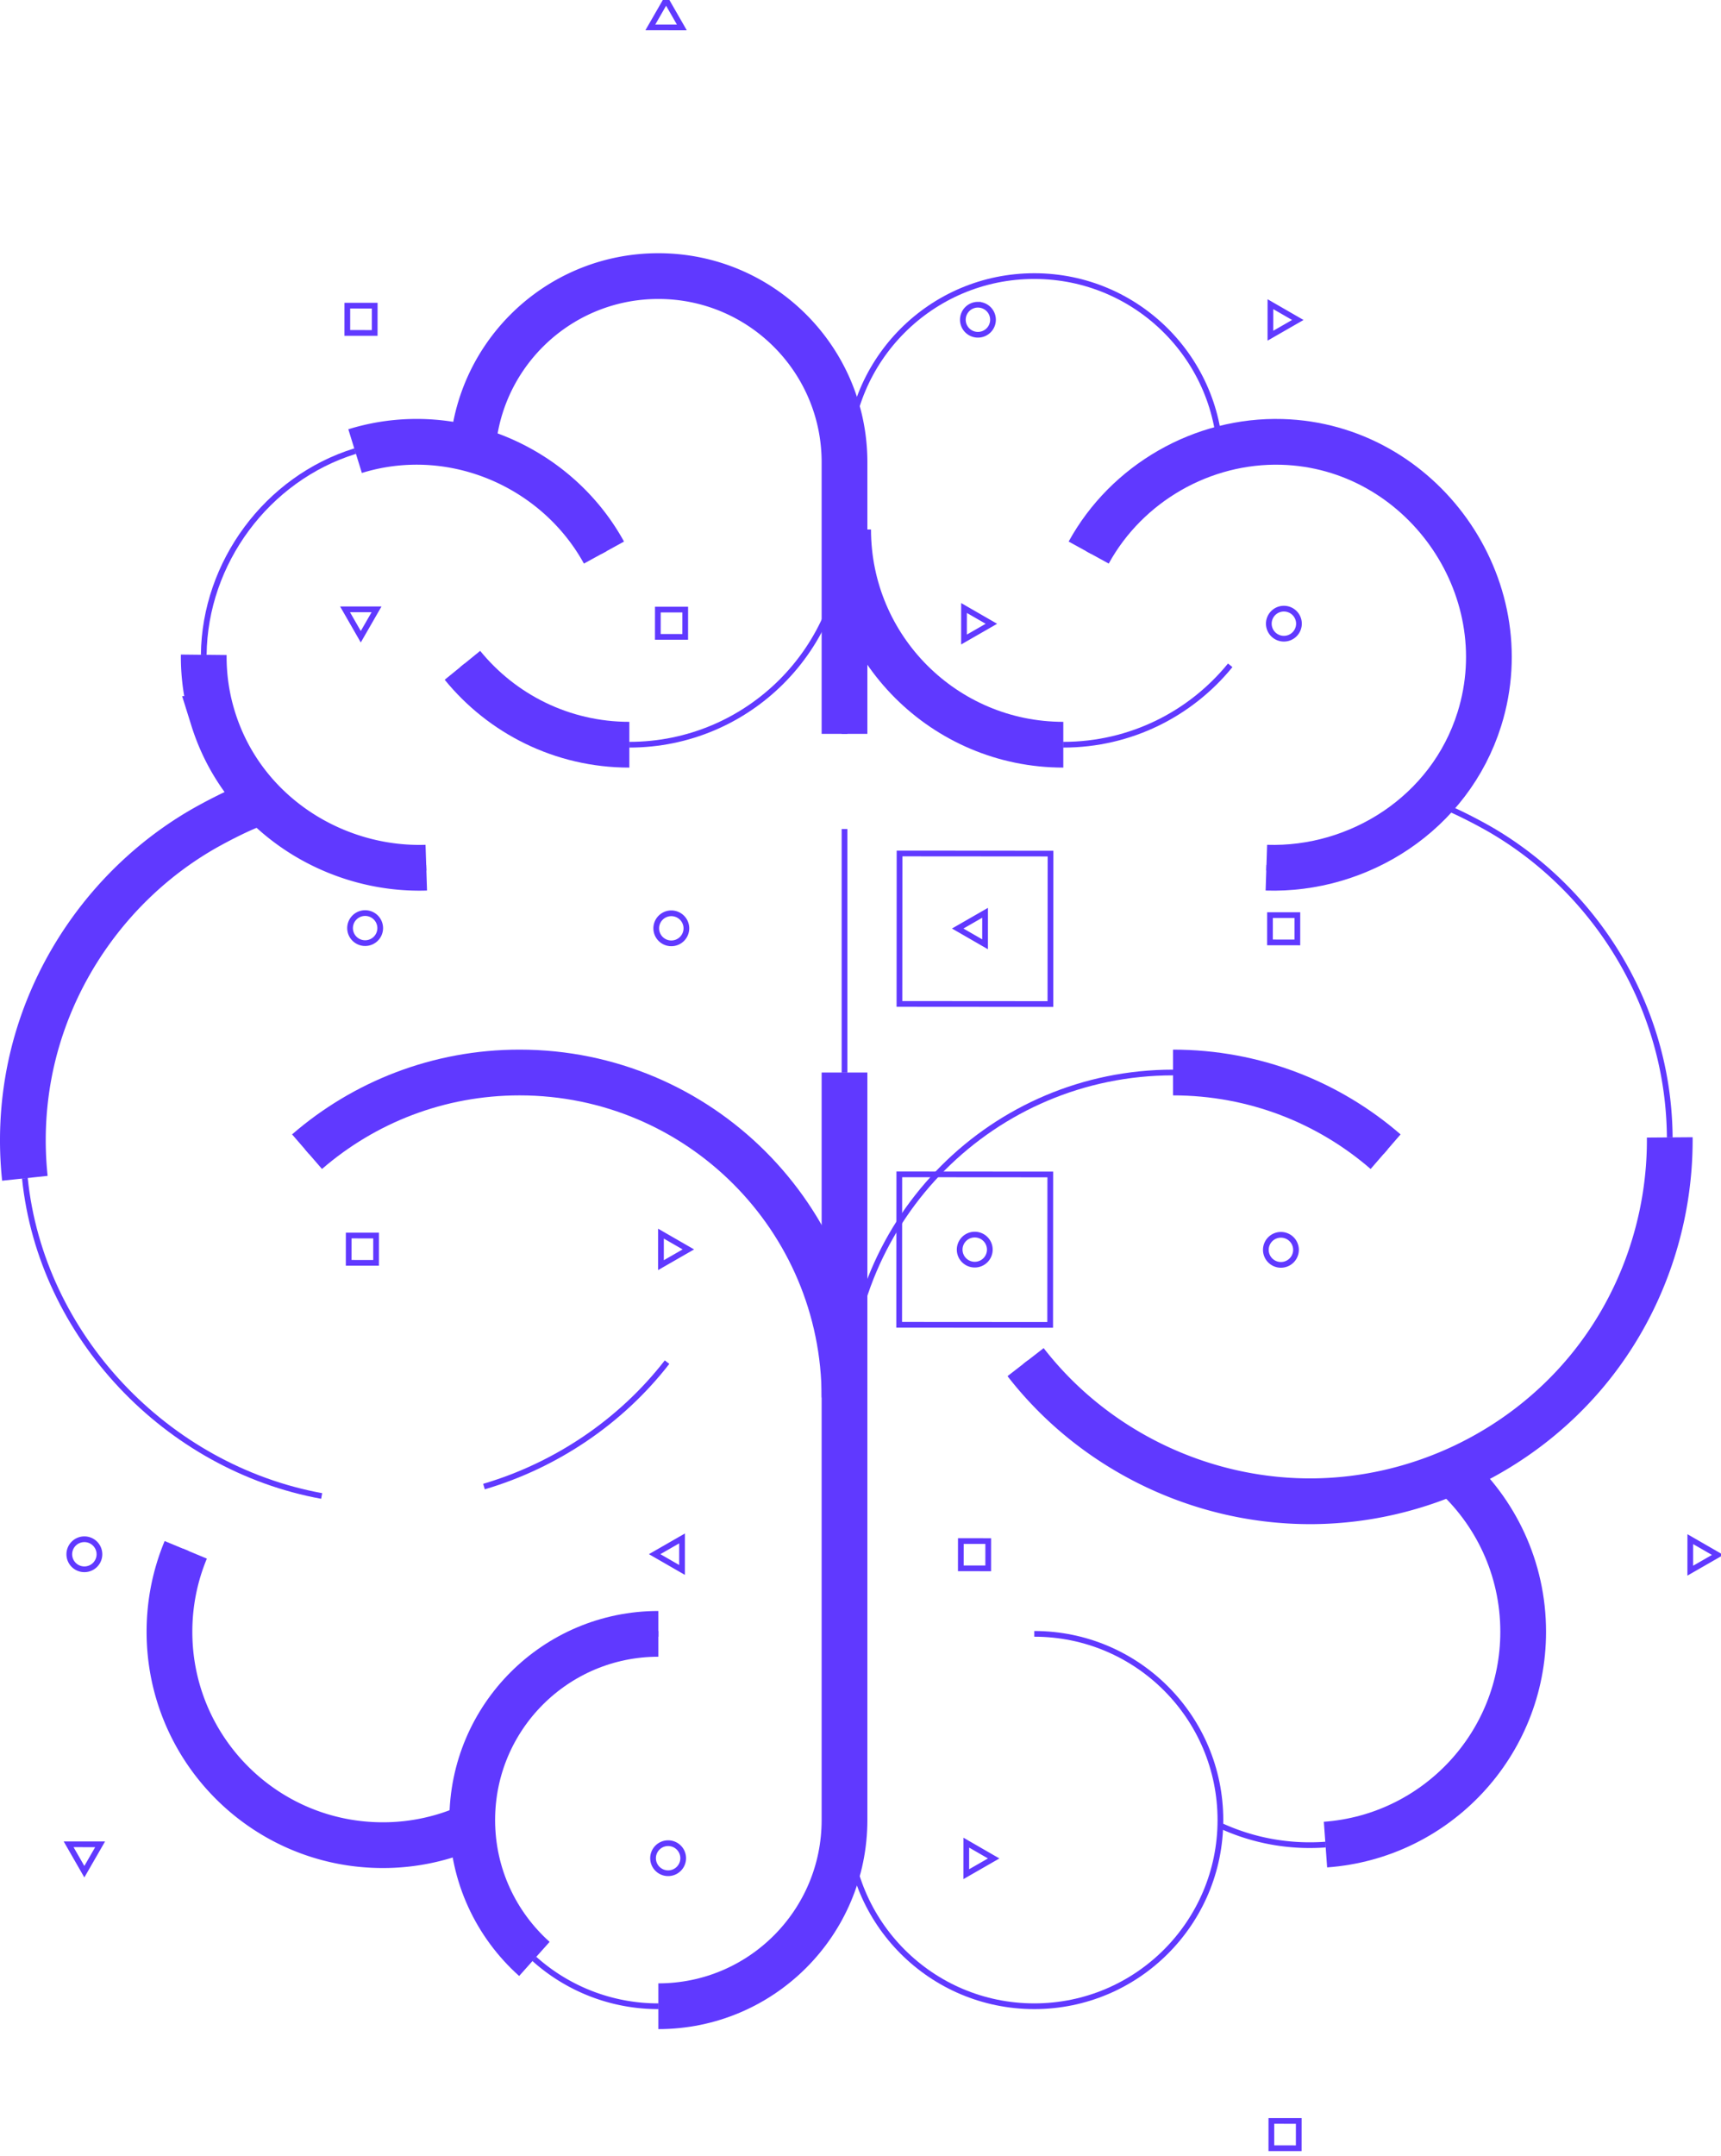 <svg class="svg-animate full" viewBox="0 0 301 377" xmlns="http://www.w3.org/2000/svg">
<g stroke="#6039FF" fill="none" fill-rule="evenodd">
<path d="M224.029 221.158a2.631 2.631 0 0 0 2.638-2.624 2.63 2.63 0 0 0-2.634-2.627 2.631 2.631 0 0 0-2.638 2.624 2.63 2.63 0 0 0 2.634 2.627zM14.754 274.387a2.631 2.631 0 0 0 2.638-2.624 2.631 2.631 0 0 0-2.634-2.628 2.631 2.631 0 0 0-2.638 2.624 2.631 2.631 0 0 0 2.634 2.628zM170.479 221.12a2.631 2.631 0 0 0 2.638-2.624 2.63 2.63 0 0 0-2.634-2.627 2.63 2.63 0 0 0-2.638 2.623 2.631 2.631 0 0 0 2.634 2.628zM116.852 327.53a2.631 2.631 0 0 0 2.638-2.624 2.63 2.63 0 0 0-2.634-2.628 2.632 2.632 0 0 0-2.638 2.624 2.632 2.632 0 0 0 2.634 2.628zM300.418 271.878l-4.788-2.759-.005 5.511zM173.792 324.945l-4.789-2.76-.004 5.512zM120.394 218.458l-4.79-2.758-.003 5.51zM114.497 271.743l4.788 2.759.004-5.511zM14.752 327.263l2.76-4.788-5.51-.004zM227.146 375.615l.004-4.772-4.791-.003-.003 4.77zM65.775 220.806l.003-4.772-4.79-.004-.004 4.773zM172.836 274.226l.003-4.772-4.79-.004-.004 4.772z"></path>
<path d="M157.288 205.333l-.02 26.304 26.405.018.02-26.303zM63.864 159.652a2.63 2.63 0 0 0-2.638 2.624 2.63 2.63 0 0 0 2.634 2.627 2.63 2.63 0 0 0 2.638-2.624 2.63 2.63 0 0 0-2.634-2.627zM224.552 106.423a2.631 2.631 0 0 0-2.638 2.624 2.63 2.63 0 0 0 2.634 2.627 2.63 2.63 0 0 0 2.638-2.623 2.631 2.631 0 0 0-2.634-2.628zM117.413 159.69a2.632 2.632 0 0 0-2.638 2.624 2.631 2.631 0 0 0 2.635 2.627 2.63 2.63 0 0 0 2.638-2.623 2.632 2.632 0 0 0-2.635-2.628zM171.04 53.28a2.631 2.631 0 0 0-2.638 2.625 2.63 2.63 0 0 0 2.634 2.627 2.63 2.63 0 0 0 2.638-2.623 2.631 2.631 0 0 0-2.634-2.628zM63.1 111.332l2.758-4.79-5.51-.002zM116.5.002l-2.759 4.79 5.511.003zM167.5 162.352l4.787 2.759.004-5.511zM173.396 109.067l-4.79-2.758-.003 5.51zM226.984 55.947l-4.788-2.76-.004 5.512zM60.746 53.442l-.003 4.772 4.79.003.004-4.772zM222.118 160.005l-.004 4.772 4.791.004.003-4.773zM115.057 106.585l-.004 4.772 4.79.004.004-4.773z"></path>
<path d="M183.714 175.554l.02-26.303-26.406-.02-.018 26.304z"></path>
<path class="animate-stroke o200" d="M93.463 342.515c-6.672-5.962-10.87-14.632-10.87-24.283 0-17.98 14.574-32.556 32.555-32.556" stroke-width="8"></path>
<path d="M93.463 342.515c-6.672-5.962-10.87-14.632-10.87-24.283 0-17.98 14.574-32.556 32.555-32.556"></path>
<path d="M115.148 350.788a32.438 32.438 0 0 1-21.685-8.272"></path>
<path class="animate-stroke o200" d="M147.703 296.802v21.43c0 17.98-14.576 32.555-32.556 32.555M147.703 187.526v109.276" stroke-width="8"></path>
<path d="M147.703 296.802v21.43c0 17.98-14.576 32.555-32.556 32.555M147.703 187.526v109.276"></path>
<path d="M147.703 144.952v42.574"></path>
<path class="animate-stroke o200" d="M82.592 80.83c0-17.98 14.575-32.555 32.556-32.555 17.98 0 32.555 14.575 32.555 32.556v47.483M82.606 319.188a37.17 37.17 0 0 1-15.656 3.434c-20.607 0-37.312-16.705-37.312-37.312 0-5.076 1.014-9.916 2.85-14.327" stroke-width="8"></path>
<path d="M82.592 80.83c0-17.98 14.575-32.555 32.556-32.555 17.98 0 32.555 14.575 32.555 32.556v47.483M82.606 319.188a37.17 37.17 0 0 1-15.656 3.434c-20.607 0-37.312-16.705-37.312-37.312 0-5.076 1.014-9.916 2.85-14.327"></path>
<path class="animate-stroke o200" d="M62.106 78.877a36.234 36.234 0 0 1 9.725-1.612c13.88-.397 27.116 7.182 33.802 19.353" stroke-width="8"></path>
<path d="M62.106 78.877a36.234 36.234 0 0 1 9.725-1.612c13.88-.397 27.116 7.182 33.802 19.353"></path>
<path d="M35.636 114.491c.167-16.087 11.031-30.823 26.47-35.614"></path>
<path class="animate-stroke o200" d="M74.556 151.712c-16.125.525-32.073-9.427-37.258-25.995a36.223 36.223 0 0 1-1.662-11.226" stroke-width="8"></path>
<path d="M74.556 151.712c-16.125.525-32.073-9.427-37.258-25.995a36.223 36.223 0 0 1-1.662-11.226"></path>
<path class="animate-stroke o200" d="M4.352 206.022a62.834 62.834 0 0 1 .699-18.094c3.31-17.78 14.463-33.566 30.047-42.722 1.962-1.153 7.37-4.066 10.452-4.947" stroke-width="8"></path>
<path d="M4.352 206.022a62.834 62.834 0 0 1 .699-18.094c3.31-17.78 14.463-33.566 30.047-42.722 1.962-1.153 7.37-4.066 10.452-4.947"></path>
<path d="M56.258 261.57c-27.082-4.955-49.082-27.955-51.906-55.548M116.666 238.167c-8.064 10.393-19.417 18.035-32.02 21.758"></path>
<path class="animate-stroke o200" d="M110.072 130.213c-11.778 0-22.293-5.411-29.193-13.884" stroke-width="8"></path>
<path d="M110.072 130.213c-11.778 0-22.293-5.411-29.193-13.884"></path>
<path d="M147.703 92.582c0 20.783-16.849 37.63-37.632 37.63"></path>
<path class="animate-stroke o200" d="M53.7 201.37c9.965-8.625 22.96-13.844 37.174-13.844 31.386 0 56.83 25.444 56.83 56.83" stroke-width="8"></path>
<path d="M53.7 201.37c9.965-8.625 22.96-13.844 37.174-13.844 31.386 0 56.83 25.444 56.83 56.83"></path>
<path d="M148.337 318.232c0 17.98 14.576 32.556 32.556 32.556 17.98 0 32.555-14.576 32.555-32.556 0-17.98-14.575-32.556-32.555-32.556M213.448 80.83c0-17.98-14.575-32.555-32.555-32.555S148.338 62.85 148.338 80.83"></path>
<path class="animate-stroke o200" d="M231.826 322.523c19.33-1.4 34.576-17.525 34.576-37.213 0-11.114-4.86-21.094-12.57-27.93" stroke-width="8"></path>
<path d="M231.826 322.523c19.33-1.4 34.576-17.525 34.576-37.213 0-11.114-4.86-21.094-12.57-27.93"></path>
<path d="M213.435 319.188a37.17 37.17 0 0 0 15.656 3.434c.92 0 1.83-.034 2.735-.099"></path>
<path class="animate-stroke o200" d="M221.485 151.712c16.125.525 32.073-9.427 37.258-25.995 7.27-23.236-10.205-47.757-34.533-48.452-13.88-.397-27.116 7.181-33.802 19.352" stroke-width="8"></path>
<path d="M221.485 151.712c16.125.525 32.073-9.427 37.258-25.995 7.27-23.236-10.205-47.757-34.533-48.452-13.88-.397-27.116 7.181-33.802 19.352"></path>
<path d="M292.038 198.873a62.412 62.412 0 0 0-1.049-10.944c-3.31-17.78-14.463-33.566-30.047-42.723-1.962-1.152-7.37-4.066-10.452-4.946"></path>
<path class="animate-stroke o200" d="M179.374 238.167a61.418 61.418 0 0 0 2.286 2.776c12.073 13.819 29.893 21.78 48.24 21.547 18.305-.23 35.885-8.626 47.598-22.69 9.56-11.479 14.654-26.132 14.54-40.928" stroke-width="8"></path>
<path d="M179.374 238.167a61.418 61.418 0 0 0 2.286 2.776c12.073 13.819 29.893 21.78 48.24 21.547 18.305-.23 35.885-8.626 47.598-22.69 9.56-11.479 14.654-26.132 14.54-40.928"></path>
<path d="M185.969 130.213c11.778 0 22.293-5.411 29.193-13.884"></path>
<path class="animate-stroke o200" d="M148.337 92.582c0 20.783 16.85 37.63 37.632 37.63" stroke-width="8"></path>
<path d="M148.337 92.582c0 20.783 16.85 37.63 37.632 37.63"></path>
<path d="M205.166 187.526c-31.386 0-56.829 25.443-56.829 56.83"></path>
<path class="animate-stroke o200" d="M242.34 201.37c-9.965-8.625-22.96-13.844-37.174-13.844" stroke-width="8"></path>
<path d="M242.34 201.37c-9.965-8.625-22.96-13.844-37.174-13.844"></path>
</g>
</svg>
